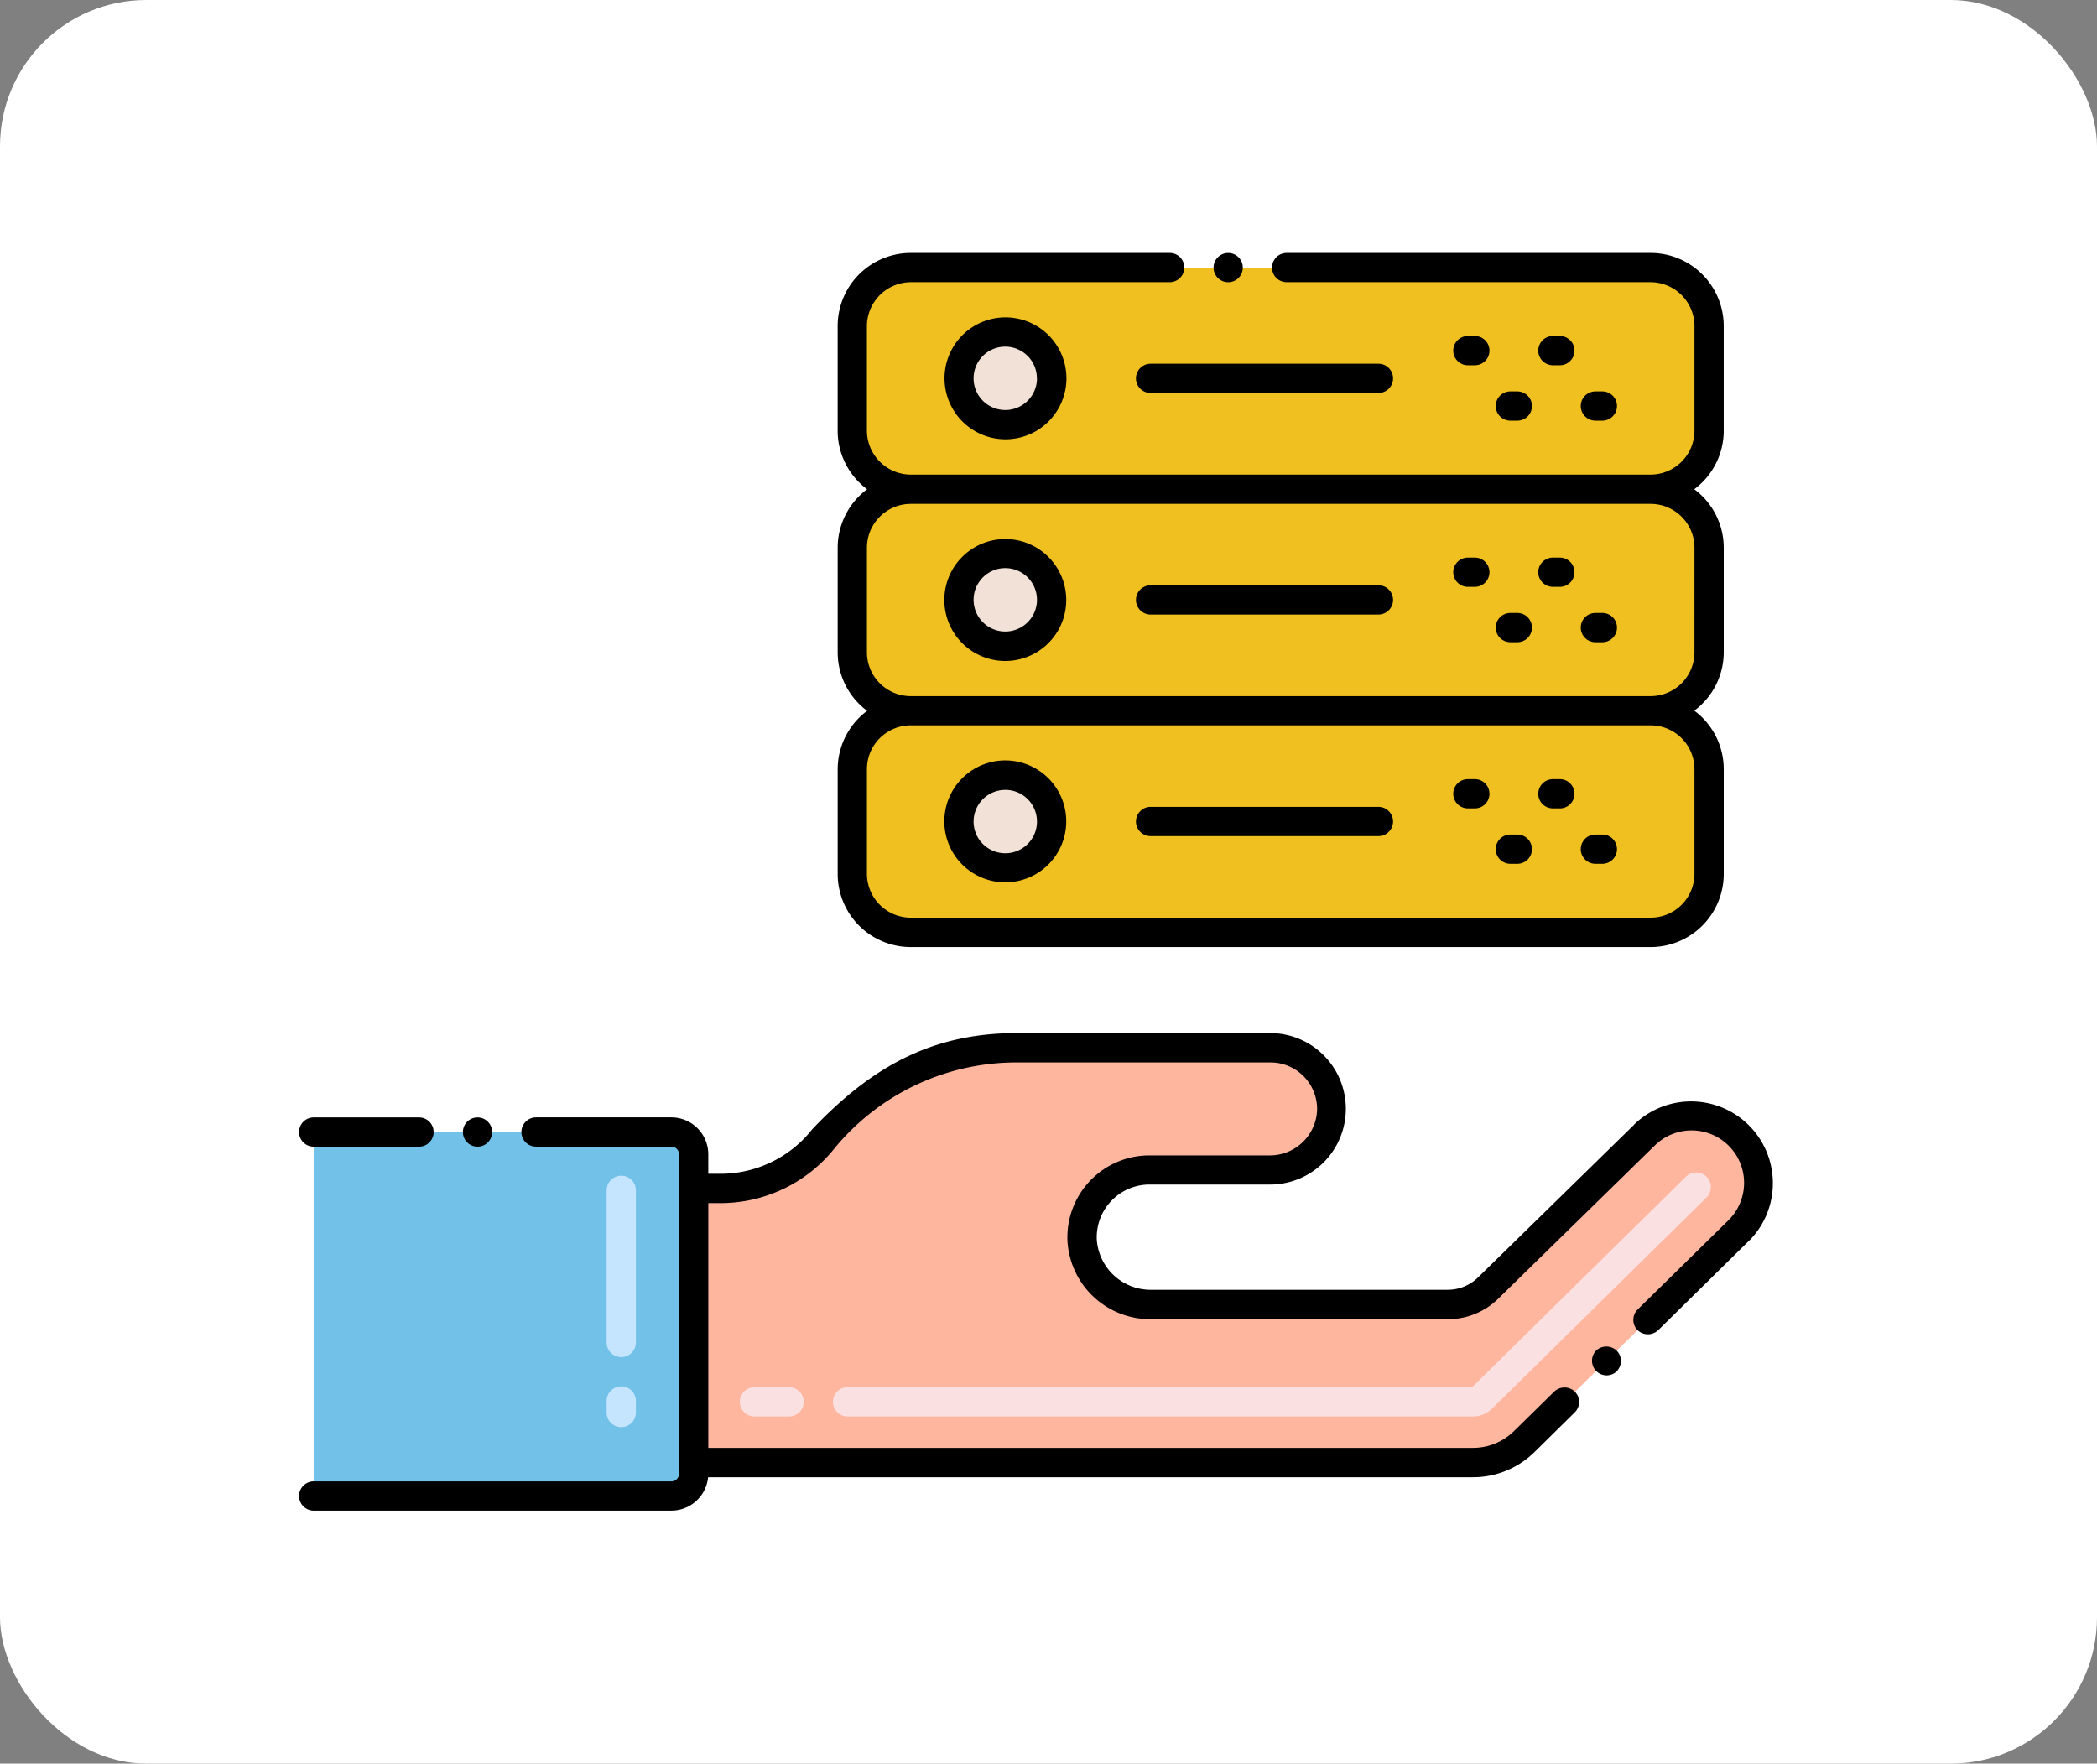 <svg xmlns="http://www.w3.org/2000/svg" width="86" height="72.328" viewBox="0 0 86 72.328">
  <rect x="0" y="0" width="86" height="72.328" fill="#808080" stroke="none"/>
  <g id="Grupo_1107347" data-name="Grupo 1107347" transform="translate(-1282 -495)">
    <rect id="Rectángulo_391521" data-name="Rectángulo 391521" width="86" height="72.328" rx="6" transform="translate(1282 495)" fill="#fff"/>
    <g id="base-de-datos_18_" data-name="base-de-datos (18)" transform="translate(1292.278 484.864)">
      <path id="Trazado_841057" data-name="Trazado 841057" d="M112.313,159.953a2.753,2.753,0,0,0-3.893,0l-6.389,6.251a2.361,2.361,0,0,1-1.669.691H88.2a2.808,2.808,0,0,1-2.832-2.628,2.758,2.758,0,0,1,2.755-2.886h4.928a2.539,2.539,0,0,0,2.558-2.448,2.506,2.506,0,0,0-2.505-2.565H82.684a10.29,10.29,0,0,0-7.92,3.72,5.385,5.385,0,0,1-4.23,2.052h-1.1v11.242h31.953a3.021,3.021,0,0,0,2.137-.885l8.789-8.651a2.752,2.752,0,0,0,0-3.892Z" transform="translate(-51.264 -103.262)" fill="#ffb69f"/>
      <path id="Trazado_841058" data-name="Trazado 841058" d="M19.157,170.772H4.489V185.7H19.157a.915.915,0,0,0,.915-.915v-13.1A.915.915,0,0,0,19.157,170.772Z" transform="translate(-1.901 -114.21)" fill="#72c1e8"/>
      <path id="Trazado_841059" data-name="Trazado 841059" d="M107.385,187.688H81.744a.6.6,0,0,1,0-1.2h25.611l8.772-8.634a.6.6,0,0,1,.842.855l-8.775,8.638a1.129,1.129,0,0,1-.809.341Zm-28.04,0h-1.42a.6.6,0,1,1,0-1.2h1.42a.6.6,0,1,1,0,1.2Z" transform="translate(-57.262 -119.462)" fill="#fbe0e2"/>
      <path id="Trazado_841060" data-name="Trazado 841060" d="M55.158,188.55a.6.6,0,0,1-.6-.6v-.473a.6.6,0,1,1,1.2,0v.473A.6.6,0,0,1,55.158,188.55Zm0-2.872a.6.6,0,0,1-.6-.6V178.84a.6.6,0,1,1,1.2,0v6.238A.6.6,0,0,1,55.158,185.678Z" transform="translate(-39.957 -119.886)" fill="#c5e5ff"/>
      <path id="Trazado_841061" data-name="Trazado 841061" d="M129.289,107.838H98.95a2.4,2.4,0,0,1-2.4-2.4v-4.288a2.4,2.4,0,0,1,2.4-2.4h30.338a2.4,2.4,0,0,1,2.4,2.4v4.288A2.4,2.4,0,0,1,129.289,107.838Z" transform="translate(-71.875 -59.47)" fill="#f0c020"/>
      <circle id="Elipse_11151" data-name="Elipse 11151" cx="1.896" cy="1.896" r="1.896" transform="translate(29.054 41.93)" fill="#f2e1d6"/>
      <path id="Trazado_841062" data-name="Trazado 841062" d="M129.289,69.967H98.95a2.4,2.4,0,0,1-2.4-2.4V63.279a2.4,2.4,0,0,1,2.4-2.4h30.338a2.4,2.4,0,0,1,2.4,2.4v4.288A2.4,2.4,0,0,1,129.289,69.967Z" transform="translate(-71.875 -30.684)" fill="#f0c020"/>
      <circle id="Elipse_11152" data-name="Elipse 11152" cx="1.896" cy="1.896" r="1.896" transform="translate(29.054 32.843)" fill="#f2e1d6"/>
      <path id="Trazado_841063" data-name="Trazado 841063" d="M129.289,32.1H98.95a2.4,2.4,0,0,1-2.4-2.4V25.408a2.4,2.4,0,0,1,2.4-2.4h30.338a2.4,2.4,0,0,1,2.4,2.4V29.7A2.4,2.4,0,0,1,129.289,32.1Z" transform="translate(-71.875 -1.899)" fill="#f0c020"/>
      <circle id="Elipse_11153" data-name="Elipse 11153" cx="1.896" cy="1.896" r="1.896" transform="translate(29.054 23.757)" fill="#f2e1d6"/>
      <path id="Trazado_841064" data-name="Trazado 841064" d="M56.737,157.625l-6.389,6.253,0,0a1.783,1.783,0,0,1-1.245.516H36.933a2.213,2.213,0,0,1-2.231-2.056,2.165,2.165,0,0,1,2.154-2.26h4.928a3.106,3.106,0,1,0,.053-6.212H31.42c-3.528,0-5.991,1.427-8.386,3.943a4.79,4.79,0,0,1-3.764,1.828h-.5v-.8a1.517,1.517,0,0,0-1.514-1.514h-5.55a.6.6,0,1,0,0,1.2h5.55a.314.314,0,0,1,.314.314v13.1a.314.314,0,0,1-.314.314H2.588a.6.6,0,0,0,0,1.2H17.255a1.516,1.516,0,0,0,1.507-1.37H50.122a3.6,3.6,0,0,0,2.56-1.06,0,0,0,0,0,0,0l1.622-1.6a.6.6,0,0,0,.007-.847.612.612,0,0,0-.847-.007l-1.629,1.6,0,0a2.4,2.4,0,0,1-1.713.71H18.771V160.84h.5a5.99,5.99,0,0,0,4.7-2.277,9.662,9.662,0,0,1,7.452-3.493H41.838a1.912,1.912,0,0,1,1.9,1.951,1.938,1.938,0,0,1-1.958,1.862H36.857A3.363,3.363,0,0,0,33.5,162.4a3.4,3.4,0,0,0,3.431,3.2H49.1a2.936,2.936,0,0,0,2.092-.866h0l6.382-6.245,0,0a2.152,2.152,0,1,1,3.045,3.042s0,0,0,0L56.886,165.2a.6.6,0,0,0-.007.849.615.615,0,0,0,.849,0l3.74-3.683.005,0a3.353,3.353,0,0,0-4.737-4.746Z" transform="translate(0 -101.363)"/>
      <path id="Trazado_841065" data-name="Trazado 841065" d="M223.946,208.443a.6.6,0,0,0,.007-.849.615.615,0,0,0-.849,0,.6.6,0,0,0,.842.854Z" transform="translate(-167.928 -142.066)"/>
      <circle id="Elipse_11154" data-name="Elipse 11154" cx="0.6" cy="0.6" r="0.6" transform="translate(8.706 55.962)"/>
      <path id="Trazado_841066" data-name="Trazado 841066" d="M2.588,168.27a.6.6,0,0,0,0,1.2H6.907a.6.6,0,0,0,0-1.2Z" transform="translate(0 -112.308)"/>
      <path id="Trazado_841067" data-name="Trazado 841067" d="M145.635,116.387h9.344a.6.6,0,0,0,0-1.2h-9.344a.6.6,0,1,0,0,1.2Z" transform="translate(-108.726 -71.961)"/>
      <path id="Trazado_841068" data-name="Trazado 841068" d="M199.867,111.649h.285a.6.6,0,0,0,0-1.2h-.285a.6.6,0,1,0,0,1.2Z" transform="translate(-149.946 -68.36)"/>
      <path id="Trazado_841069" data-name="Trazado 841069" d="M207.134,121.118h.285a.6.6,0,0,0,0-1.2h-.285a.6.6,0,1,0,0,1.2Z" transform="translate(-155.47 -75.557)"/>
      <path id="Trazado_841070" data-name="Trazado 841070" d="M214.4,111.649h.285a.6.6,0,1,0,0-1.2H214.4a.6.6,0,1,0,0,1.2Z" transform="translate(-160.992 -68.36)"/>
      <path id="Trazado_841071" data-name="Trazado 841071" d="M221.667,121.118h.285a.6.6,0,1,0,0-1.2h-.285a.6.6,0,1,0,0,1.2Z" transform="translate(-166.516 -75.557)"/>
      <path id="Trazado_841072" data-name="Trazado 841072" d="M114.791,112.277a2.5,2.5,0,1,0-2.5-2.5A2.5,2.5,0,0,0,114.791,112.277Zm0-3.792a1.3,1.3,0,1,1-1.3,1.3A1.3,1.3,0,0,1,114.791,108.486Z" transform="translate(-83.841 -65.956)"/>
      <path id="Trazado_841073" data-name="Trazado 841073" d="M154.979,77.316h-9.344a.6.6,0,1,0,0,1.2h9.344a.6.6,0,1,0,0-1.2Z" transform="translate(-108.726 -43.177)"/>
      <path id="Trazado_841074" data-name="Trazado 841074" d="M200.152,72.578h-.285a.6.6,0,1,0,0,1.2h.285a.6.6,0,0,0,0-1.2Z" transform="translate(-149.946 -39.575)"/>
      <path id="Trazado_841075" data-name="Trazado 841075" d="M207.418,82.047h-.285a.6.6,0,1,0,0,1.2h.285a.6.6,0,1,0,0-1.2Z" transform="translate(-155.469 -46.773)"/>
      <path id="Trazado_841076" data-name="Trazado 841076" d="M214.685,72.578H214.4a.6.6,0,1,0,0,1.2h.285a.6.6,0,1,0,0-1.2Z" transform="translate(-160.992 -39.575)"/>
      <path id="Trazado_841077" data-name="Trazado 841077" d="M221.952,82.047h-.285a.6.6,0,1,0,0,1.2h.285a.6.6,0,1,0,0-1.2Z" transform="translate(-166.516 -46.773)"/>
      <path id="Trazado_841078" data-name="Trazado 841078" d="M114.791,69.414a2.5,2.5,0,1,0,2.5,2.5A2.5,2.5,0,0,0,114.791,69.414Zm0,3.792a1.3,1.3,0,1,1,1.3-1.3A1.3,1.3,0,0,1,114.791,73.206Z" transform="translate(-83.841 -37.171)"/>
      <path id="Trazado_841079" data-name="Trazado 841079" d="M145.035,40.045a.6.6,0,0,0,.6.6h9.344a.6.6,0,1,0,0-1.2h-9.344A.6.6,0,0,0,145.035,40.045Z" transform="translate(-108.726 -14.392)"/>
      <path id="Trazado_841080" data-name="Trazado 841080" d="M200.152,35.907a.6.6,0,0,0,0-1.2h-.285a.6.6,0,1,0,0,1.2Z" transform="translate(-149.946 -10.791)"/>
      <path id="Trazado_841081" data-name="Trazado 841081" d="M207.418,45.376a.6.6,0,1,0,0-1.2h-.285a.6.6,0,1,0,0,1.2Z" transform="translate(-155.469 -17.988)"/>
      <path id="Trazado_841082" data-name="Trazado 841082" d="M214.685,35.907a.6.6,0,1,0,0-1.2H214.4a.6.6,0,1,0,0,1.2Z" transform="translate(-160.992 -10.791)"/>
      <path id="Trazado_841083" data-name="Trazado 841083" d="M221.952,45.376a.6.6,0,1,0,0-1.2h-.285a.6.6,0,1,0,0,1.2Z" transform="translate(-166.516 -17.988)"/>
      <path id="Trazado_841084" data-name="Trazado 841084" d="M112.3,34.039a2.5,2.5,0,1,0,2.5-2.5A2.5,2.5,0,0,0,112.3,34.039Zm3.792,0a1.3,1.3,0,1,1-1.3-1.3A1.3,1.3,0,0,1,116.088,34.039Z" transform="translate(-83.842 -8.387)"/>
      <path id="Trazado_841085" data-name="Trazado 841085" d="M130.386,27.8V23.509a3,3,0,0,0-3-3H112.463a.6.6,0,0,0,0,1.2h14.924a1.806,1.806,0,0,1,1.8,1.8V27.8a1.806,1.806,0,0,1-1.8,1.8H97.048a1.808,1.808,0,0,1-1.8-1.8V23.509a1.808,1.808,0,0,1,1.8-1.8h10.617a.6.6,0,0,0,0-1.2H97.048a3,3,0,0,0-3,3V27.8a2.994,2.994,0,0,0,1.208,2.4,2.994,2.994,0,0,0-1.207,2.4v4.288a2.993,2.993,0,0,0,1.207,2.4,2.994,2.994,0,0,0-1.207,2.4v4.288a3,3,0,0,0,3,3h30.338a3,3,0,0,0,3-3V41.681a2.993,2.993,0,0,0-1.207-2.4,2.994,2.994,0,0,0,1.207-2.4V32.6a2.993,2.993,0,0,0-1.208-2.4,3,3,0,0,0,1.208-2.4Zm-1.2,13.885V45.97a1.8,1.8,0,0,1-1.8,1.8H97.049a1.8,1.8,0,0,1-1.8-1.8V41.682a1.8,1.8,0,0,1,1.8-1.8h30.338A1.8,1.8,0,0,1,129.186,41.682Zm0-4.8a1.8,1.8,0,0,1-1.8,1.8H97.049a1.8,1.8,0,0,1-1.8-1.8V32.6a1.8,1.8,0,0,1,1.8-1.8h30.338a1.8,1.8,0,0,1,1.8,1.8Z" transform="translate(-69.973 0)"/>
      <circle id="Elipse_11155" data-name="Elipse 11155" cx="0.6" cy="0.6" r="0.6" transform="translate(39.491 20.51)"/>
    </g>
  </g>
</svg>
